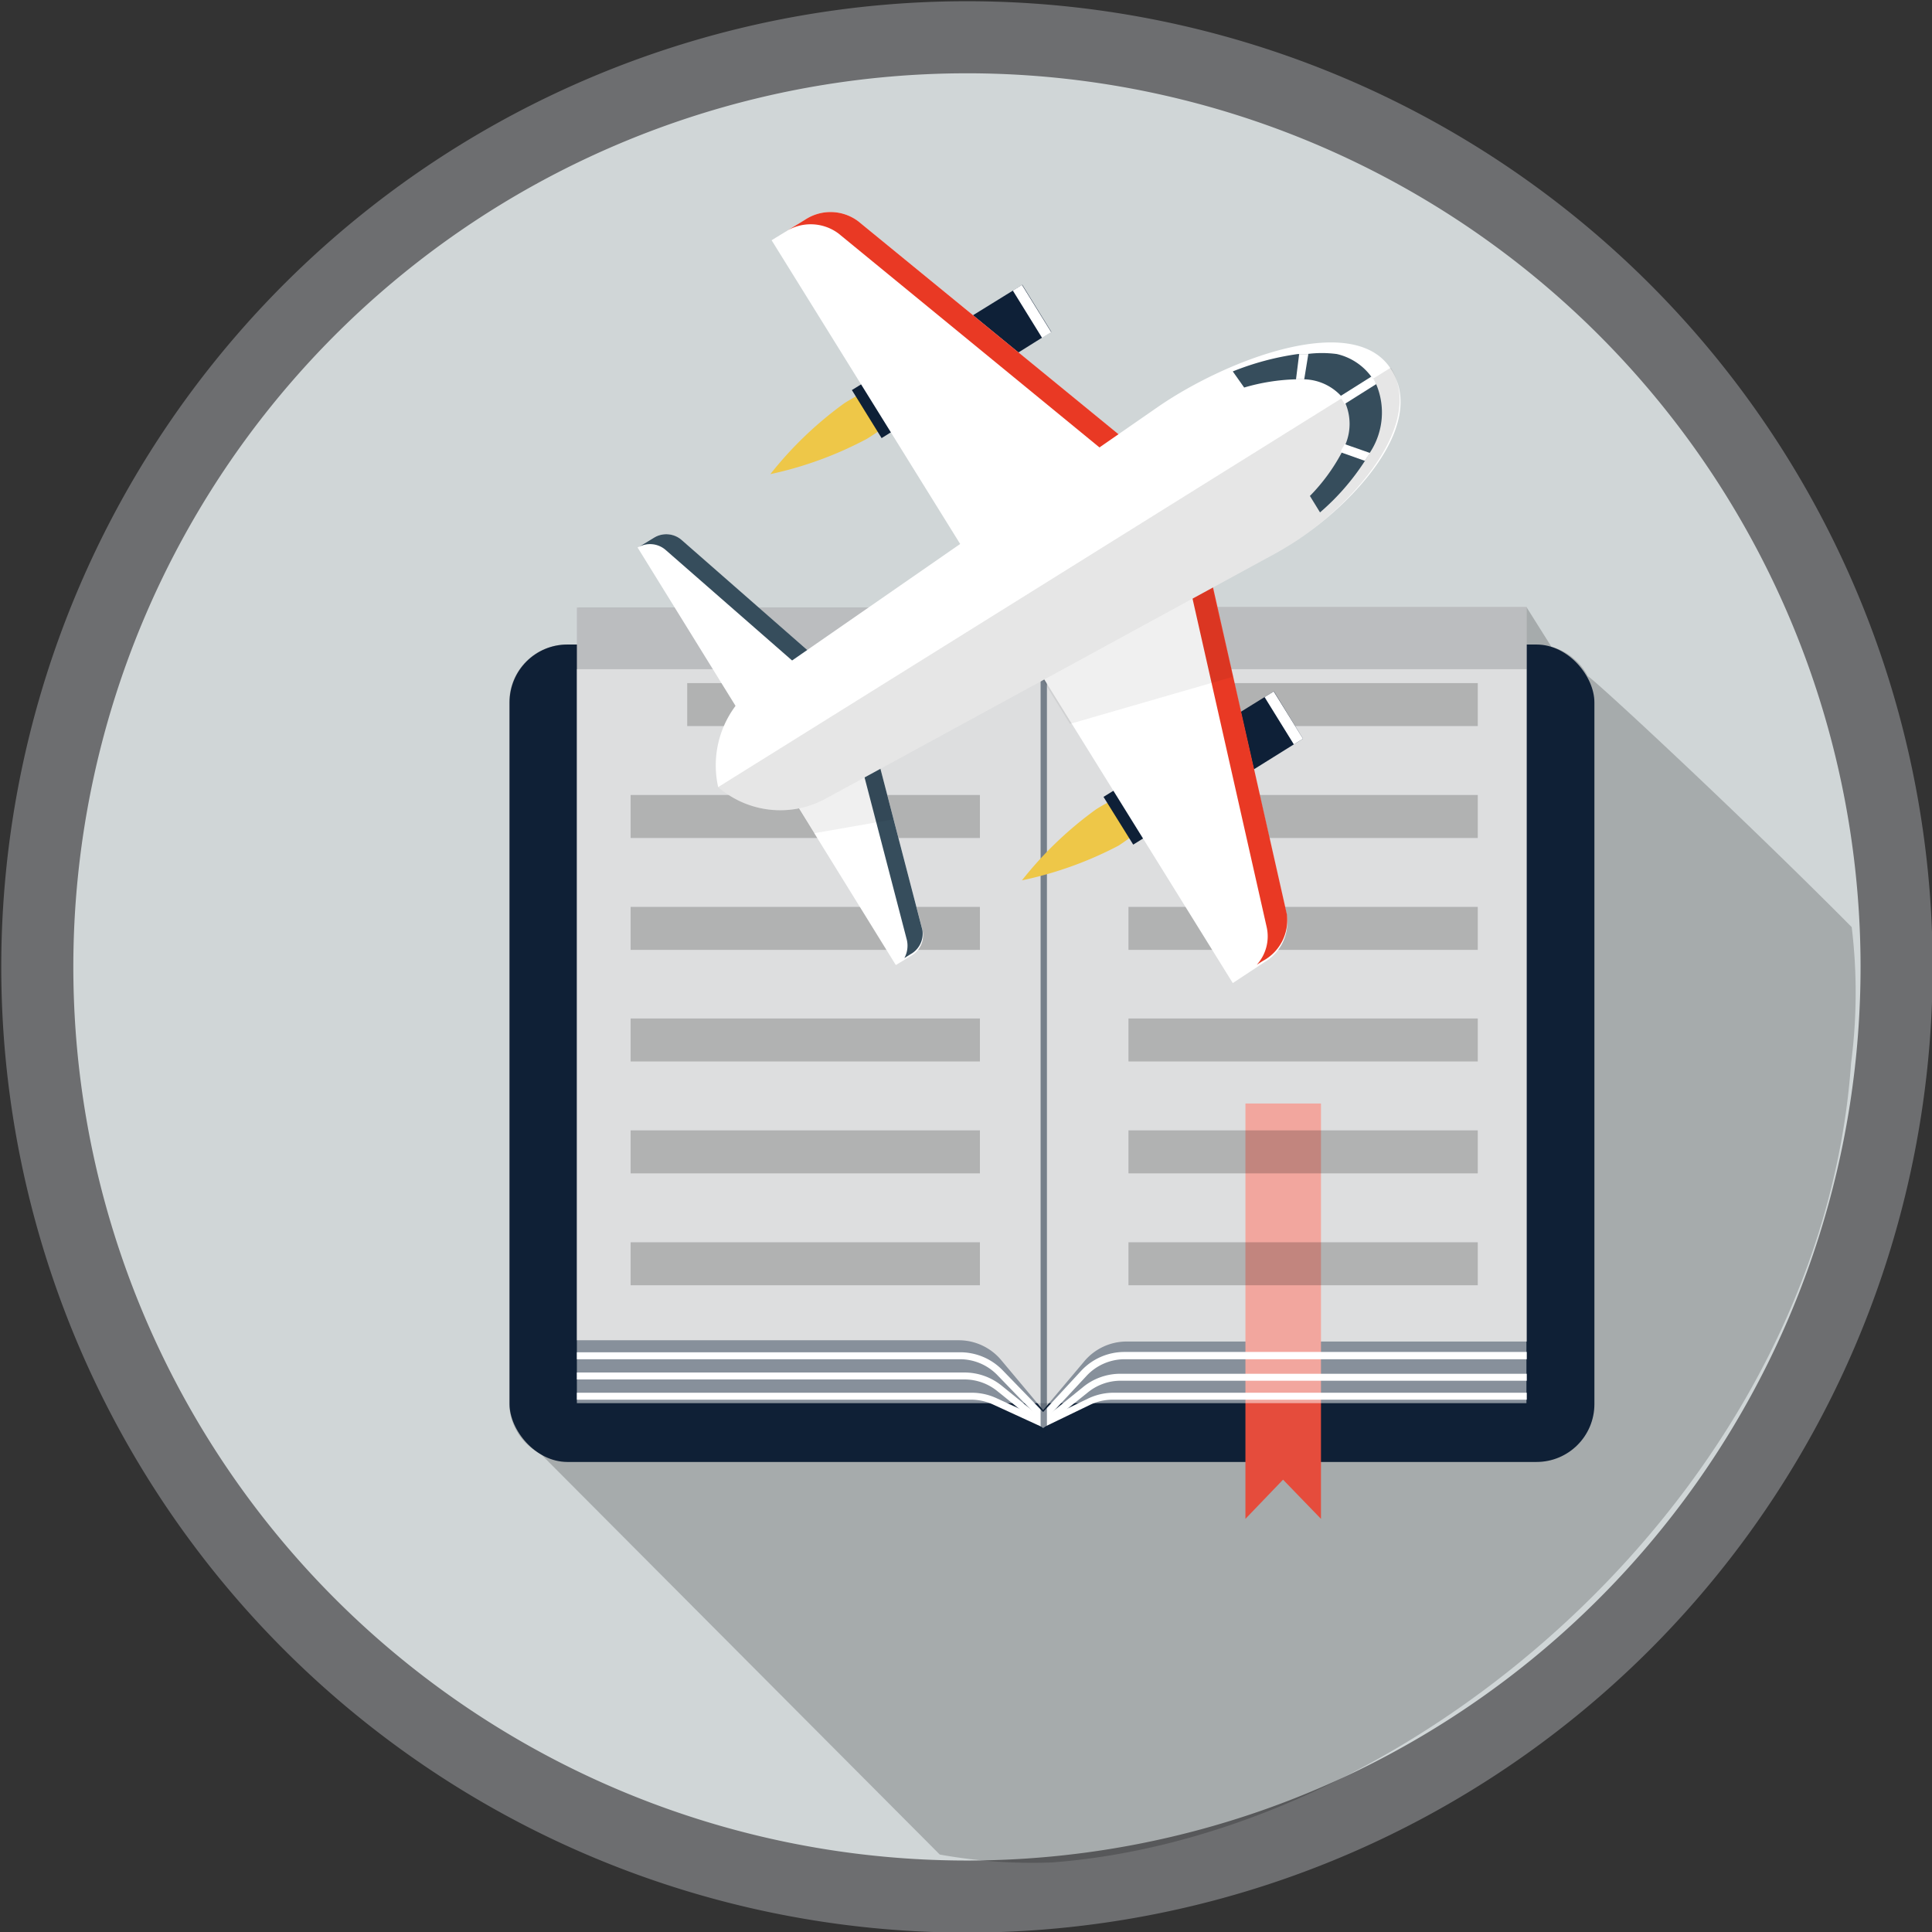 <svg xmlns="http://www.w3.org/2000/svg" width="61.12" height="61.12" viewBox="0 0 61.12 61.12"><rect x="0" y="0" width="61.12" height="61.12" fill="#333333" stroke="none"/><defs><style>.cls-1{fill:#d0d6d7;stroke:#6d6e70;stroke-miterlimit:10;stroke-width:2.28px;}.cls-2{opacity:0.2;}.cls-3,.cls-8{fill:#0f2036;}.cls-4{fill:#bbbdbf;}.cls-5{fill:#e54c3c;}.cls-6,.cls-7{fill:#fff;}.cls-6,.cls-8{opacity:0.5;}.cls-9{fill:#eec748;}.cls-10{fill:#0e2037;}.cls-11{fill:#e93924;}.cls-12{fill:#364d5c;}.cls-13{opacity:0.06;}.cls-14{opacity:0.1;}</style></defs><title>icon-study</title><g id="Layer_2" data-name="Layer 2"><g id="Layer_1-2" data-name="Layer 1"><g id="_Group_" data-name="&lt;Group&gt;"><path id="_Path_" data-name="&lt;Path&gt;" class="cls-1" d="M60,30.56a29.41,29.41,0,1,1-.18-3.22A29.45,29.45,0,0,1,60,30.56Z"/><path id="_Path_2" data-name="&lt;Path&gt;" class="cls-2" d="M58.56,33.63C57.62,47,44.87,58.05,33.27,58.92a16.5,16.5,0,0,1-3.54-.25L17.11,46a1.83,1.83,0,0,1-1-1.62V22.22A1.83,1.83,0,0,1,18,20.39h.3V19.22H30.67a1.76,1.76,0,0,1,1.47.8l.11.18a1.84,1.84,0,0,1,.3.19h1.13l.24-.37a1.75,1.75,0,0,1,1.47-.8H48.3l.78,1.24a1.82,1.82,0,0,1,.64.32l.14.12a1.82,1.82,0,0,1,.37.49c.23.12,4.88,4.44,8.35,7.94A17.19,17.19,0,0,1,58.56,33.63Z"/><g id="_Group_2" data-name="&lt;Group&gt;"><rect id="_Path_3" data-name="&lt;Path&gt;" class="cls-3" x="16.12" y="20.39" width="34.32" height="25.86" rx="1.83" ry="1.83"/><path id="_Path_4" data-name="&lt;Path&gt;" class="cls-4" d="M48.3,42.44H35.64a1.75,1.75,0,0,0-1.35.64L33,44.61,31.65,43a1.75,1.75,0,0,0-1.32-.6H18.25V19.22H30.66a1.75,1.75,0,0,1,1.47.8L33,21.39,33.91,20a1.75,1.75,0,0,1,1.47-.8H48.3Z"/><polygon id="_Path_5" data-name="&lt;Path&gt;" class="cls-5" points="41.79 48.05 40.59 46.81 39.4 48.05 39.4 34.91 41.79 34.91 41.79 48.05"/><rect id="_Path_6" data-name="&lt;Path&gt;" class="cls-6" x="18.25" y="21.17" width="30.04" height="23.22"/><path id="_Path_7" data-name="&lt;Path&gt;" class="cls-7" d="M33,45.16l-1.59-.73a1.66,1.66,0,0,0-.69-.15H18.25v-.22H30.75a1.87,1.87,0,0,1,.77.17l1.5.69,1.39-.67a1.87,1.87,0,0,1,.81-.19H48.3v.22H35.21a1.65,1.65,0,0,0-.72.16Z"/><path id="_Path_8" data-name="&lt;Path&gt;" class="cls-7" d="M33,45.18,31.54,44a1.65,1.65,0,0,0-1-.36H18.25v-.22H30.51a1.87,1.87,0,0,1,1.17.41L33,44.9l1.24-1a1.86,1.86,0,0,1,1.2-.44H48.3v.22H35.45a1.65,1.65,0,0,0-1.06.39Z"/><path id="_Path_9" data-name="&lt;Path&gt;" class="cls-7" d="M33,45l-1.45-1.5a1.65,1.65,0,0,0-1.18-.5H18.25v-.22H30.38a1.87,1.87,0,0,1,1.34.57L33,44.67l1.2-1.3a1.87,1.87,0,0,1,1.37-.6H48.3V43H35.58a1.65,1.65,0,0,0-1.21.53Z"/><rect id="_Path_10" data-name="&lt;Path&gt;" class="cls-8" x="32.92" y="20.95" width="0.2" height="24.4"/><g id="_Group_3" data-name="&lt;Group&gt;"><rect id="_Path_11" data-name="&lt;Path&gt;" class="cls-2" x="35.7" y="21.61" width="11.05" height="1.36"/><rect id="_Path_12" data-name="&lt;Path&gt;" class="cls-2" x="35.7" y="25.15" width="11.05" height="1.36"/><rect id="_Path_13" data-name="&lt;Path&gt;" class="cls-2" x="35.7" y="28.69" width="11.05" height="1.36"/><rect id="_Path_14" data-name="&lt;Path&gt;" class="cls-2" x="35.7" y="32.22" width="11.05" height="1.36"/><rect id="_Path_15" data-name="&lt;Path&gt;" class="cls-2" x="35.7" y="35.76" width="11.05" height="1.36"/><rect id="_Path_16" data-name="&lt;Path&gt;" class="cls-2" x="35.7" y="39.3" width="11.05" height="1.36"/></g><g id="_Group_4" data-name="&lt;Group&gt;"><rect id="_Path_17" data-name="&lt;Path&gt;" class="cls-2" x="21.74" y="21.61" width="7.46" height="1.36"/><rect id="_Path_18" data-name="&lt;Path&gt;" class="cls-2" x="19.95" y="25.15" width="11.05" height="1.36"/><rect id="_Path_19" data-name="&lt;Path&gt;" class="cls-2" x="19.95" y="28.69" width="11.05" height="1.36"/><rect id="_Path_20" data-name="&lt;Path&gt;" class="cls-2" x="19.95" y="32.22" width="11.05" height="1.36"/><rect id="_Path_21" data-name="&lt;Path&gt;" class="cls-2" x="19.95" y="35.76" width="11.05" height="1.36"/><rect id="_Path_22" data-name="&lt;Path&gt;" class="cls-2" x="19.95" y="39.3" width="11.05" height="1.36"/></g></g><g id="_Group_5" data-name="&lt;Group&gt;"><path id="_Path_23" data-name="&lt;Path&gt;" class="cls-9" d="M35.39,26.75a11.75,11.75,0,0,1-3.06,1.1,11.75,11.75,0,0,1,2.35-2.25c1.13-.7,1.54-.59,1.73-.28S36.52,26,35.39,26.75Z"/><polygon id="_Path_24" data-name="&lt;Path&gt;" class="cls-10" points="35.85 26.72 34.91 25.21 40.3 21.87 41.22 23.37 40.93 23.55 35.85 26.72"/><rect id="_Path_25" data-name="&lt;Path&gt;" class="cls-7" x="40.44" y="21.83" width="0.34" height="1.76" transform="translate(-5.87 24.77) rotate(-31.75)"/><g id="_Group_6" data-name="&lt;Group&gt;"><path id="_Path_26" data-name="&lt;Path&gt;" class="cls-9" d="M27.43,13.88A11.75,11.75,0,0,1,24.37,15a11.75,11.75,0,0,1,2.35-2.25c1.13-.7,1.54-.59,1.73-.28S28.56,13.18,27.43,13.88Z"/><polygon id="_Path_27" data-name="&lt;Path&gt;" class="cls-10" points="27.89 13.86 26.95 12.34 32.34 9.01 33.26 10.5 32.97 10.68 27.89 13.86"/><rect id="_Path_28" data-name="&lt;Path&gt;" class="cls-7" x="32.48" y="8.97" width="0.34" height="1.76" transform="translate(-0.3 18.65) rotate(-31.74)"/></g><path id="_Path_29" data-name="&lt;Path&gt;" class="cls-7" d="M37.69,15.63,27.15,7a1.46,1.46,0,0,0-1.68-.05l-1.06.65L39,31.1,40,30.44a1.46,1.46,0,0,0,.7-1.53Z"/><path id="_Path_30" data-name="&lt;Path&gt;" class="cls-11" d="M40.71,28.92l-3-13.28L27.15,7a1.46,1.46,0,0,0-1.68-.05l-1.06.65,0,0,.44-.27a1.47,1.47,0,0,1,1.68.06l10.54,8.64,3,13.29a1.34,1.34,0,0,1-.31,1.2l.19-.12A1.46,1.46,0,0,0,40.71,28.92Z"/><path id="_Path_31" data-name="&lt;Path&gt;" class="cls-7" d="M27.27,22.08l-5.72-5a.74.74,0,0,0-.87-.07l-.51.31,8.17,13.21.51-.31a.74.74,0,0,0,.33-.81Z"/><path id="_Path_32" data-name="&lt;Path&gt;" class="cls-12" d="M29.18,29.42l-1.91-7.34-5.71-5a.74.74,0,0,0-.87-.07l-.51.31,0,0,0,0a.75.75,0,0,1,.88.08l5.72,5,1.91,7.34a.82.82,0,0,1-.08.57l.19-.12A.74.74,0,0,0,29.18,29.42Z"/><path id="_Path_33" data-name="&lt;Path&gt;" class="cls-13" d="M28.27,25.92l-2.52.44-1.66-2.66a3,3,0,0,1,.7-.66l2-1.39.49.42Z"/><path id="_Path_34" data-name="&lt;Path&gt;" class="cls-13" d="M39,21.41,33.85,22.9l-2.66-4.3,5.47-3.8,1,.84Z"/><path id="_Path_35" data-name="&lt;Path&gt;" class="cls-7" d="M41.07,17.07q-.45.3-1,.59L26.15,25.25a3,3,0,0,1-3.43-.35,3.14,3.14,0,0,1,1.22-3.23l12.71-8.81c2.17-1.49,6.13-3,7.33-1.22S42.83,15.89,41.07,17.07Z"/><path id="_Path_36" data-name="&lt;Path&gt;" class="cls-14" d="M41.07,17.07q-.45.3-1,.59L26.15,25.25a3,3,0,0,1-3.43-.35L44,11.63C45.07,13.4,42.83,15.89,41.07,17.07Z"/><g id="_Group_7" data-name="&lt;Group&gt;"><path id="_Path_37" data-name="&lt;Path&gt;" class="cls-12" d="M41.76,16.21l-.32-.52a5.94,5.94,0,0,0,1-1.36h0c0-.09.09-.17.12-.26h0a1.68,1.68,0,0,0,0-1.32l-.08-.15-.07-.09A1.65,1.65,0,0,0,41.26,12H41a6.37,6.37,0,0,0-1.64.26L39,11.75a8.79,8.79,0,0,1,2.06-.55h0l.29,0h0a3.59,3.59,0,0,1,.94,0,1.87,1.87,0,0,1,1.08.7l.08.1.08.14a2.3,2.3,0,0,1-.2,2.19l-.15.25h0A7.54,7.54,0,0,1,41.76,16.21Z"/><path id="_Path_38" data-name="&lt;Path&gt;" class="cls-7" d="M43.54,12.15l-1,.63-.15-.24,1-.63.08.1Z"/><path id="_Path_39" data-name="&lt;Path&gt;" class="cls-7" d="M41.26,12H41l.1-.8.29,0h0Z"/><path id="_Path_40" data-name="&lt;Path&gt;" class="cls-7" d="M43.18,14.58l-.76-.27c0-.09.08-.17.12-.26h0l.8.28Z"/></g></g></g></g></g></svg>